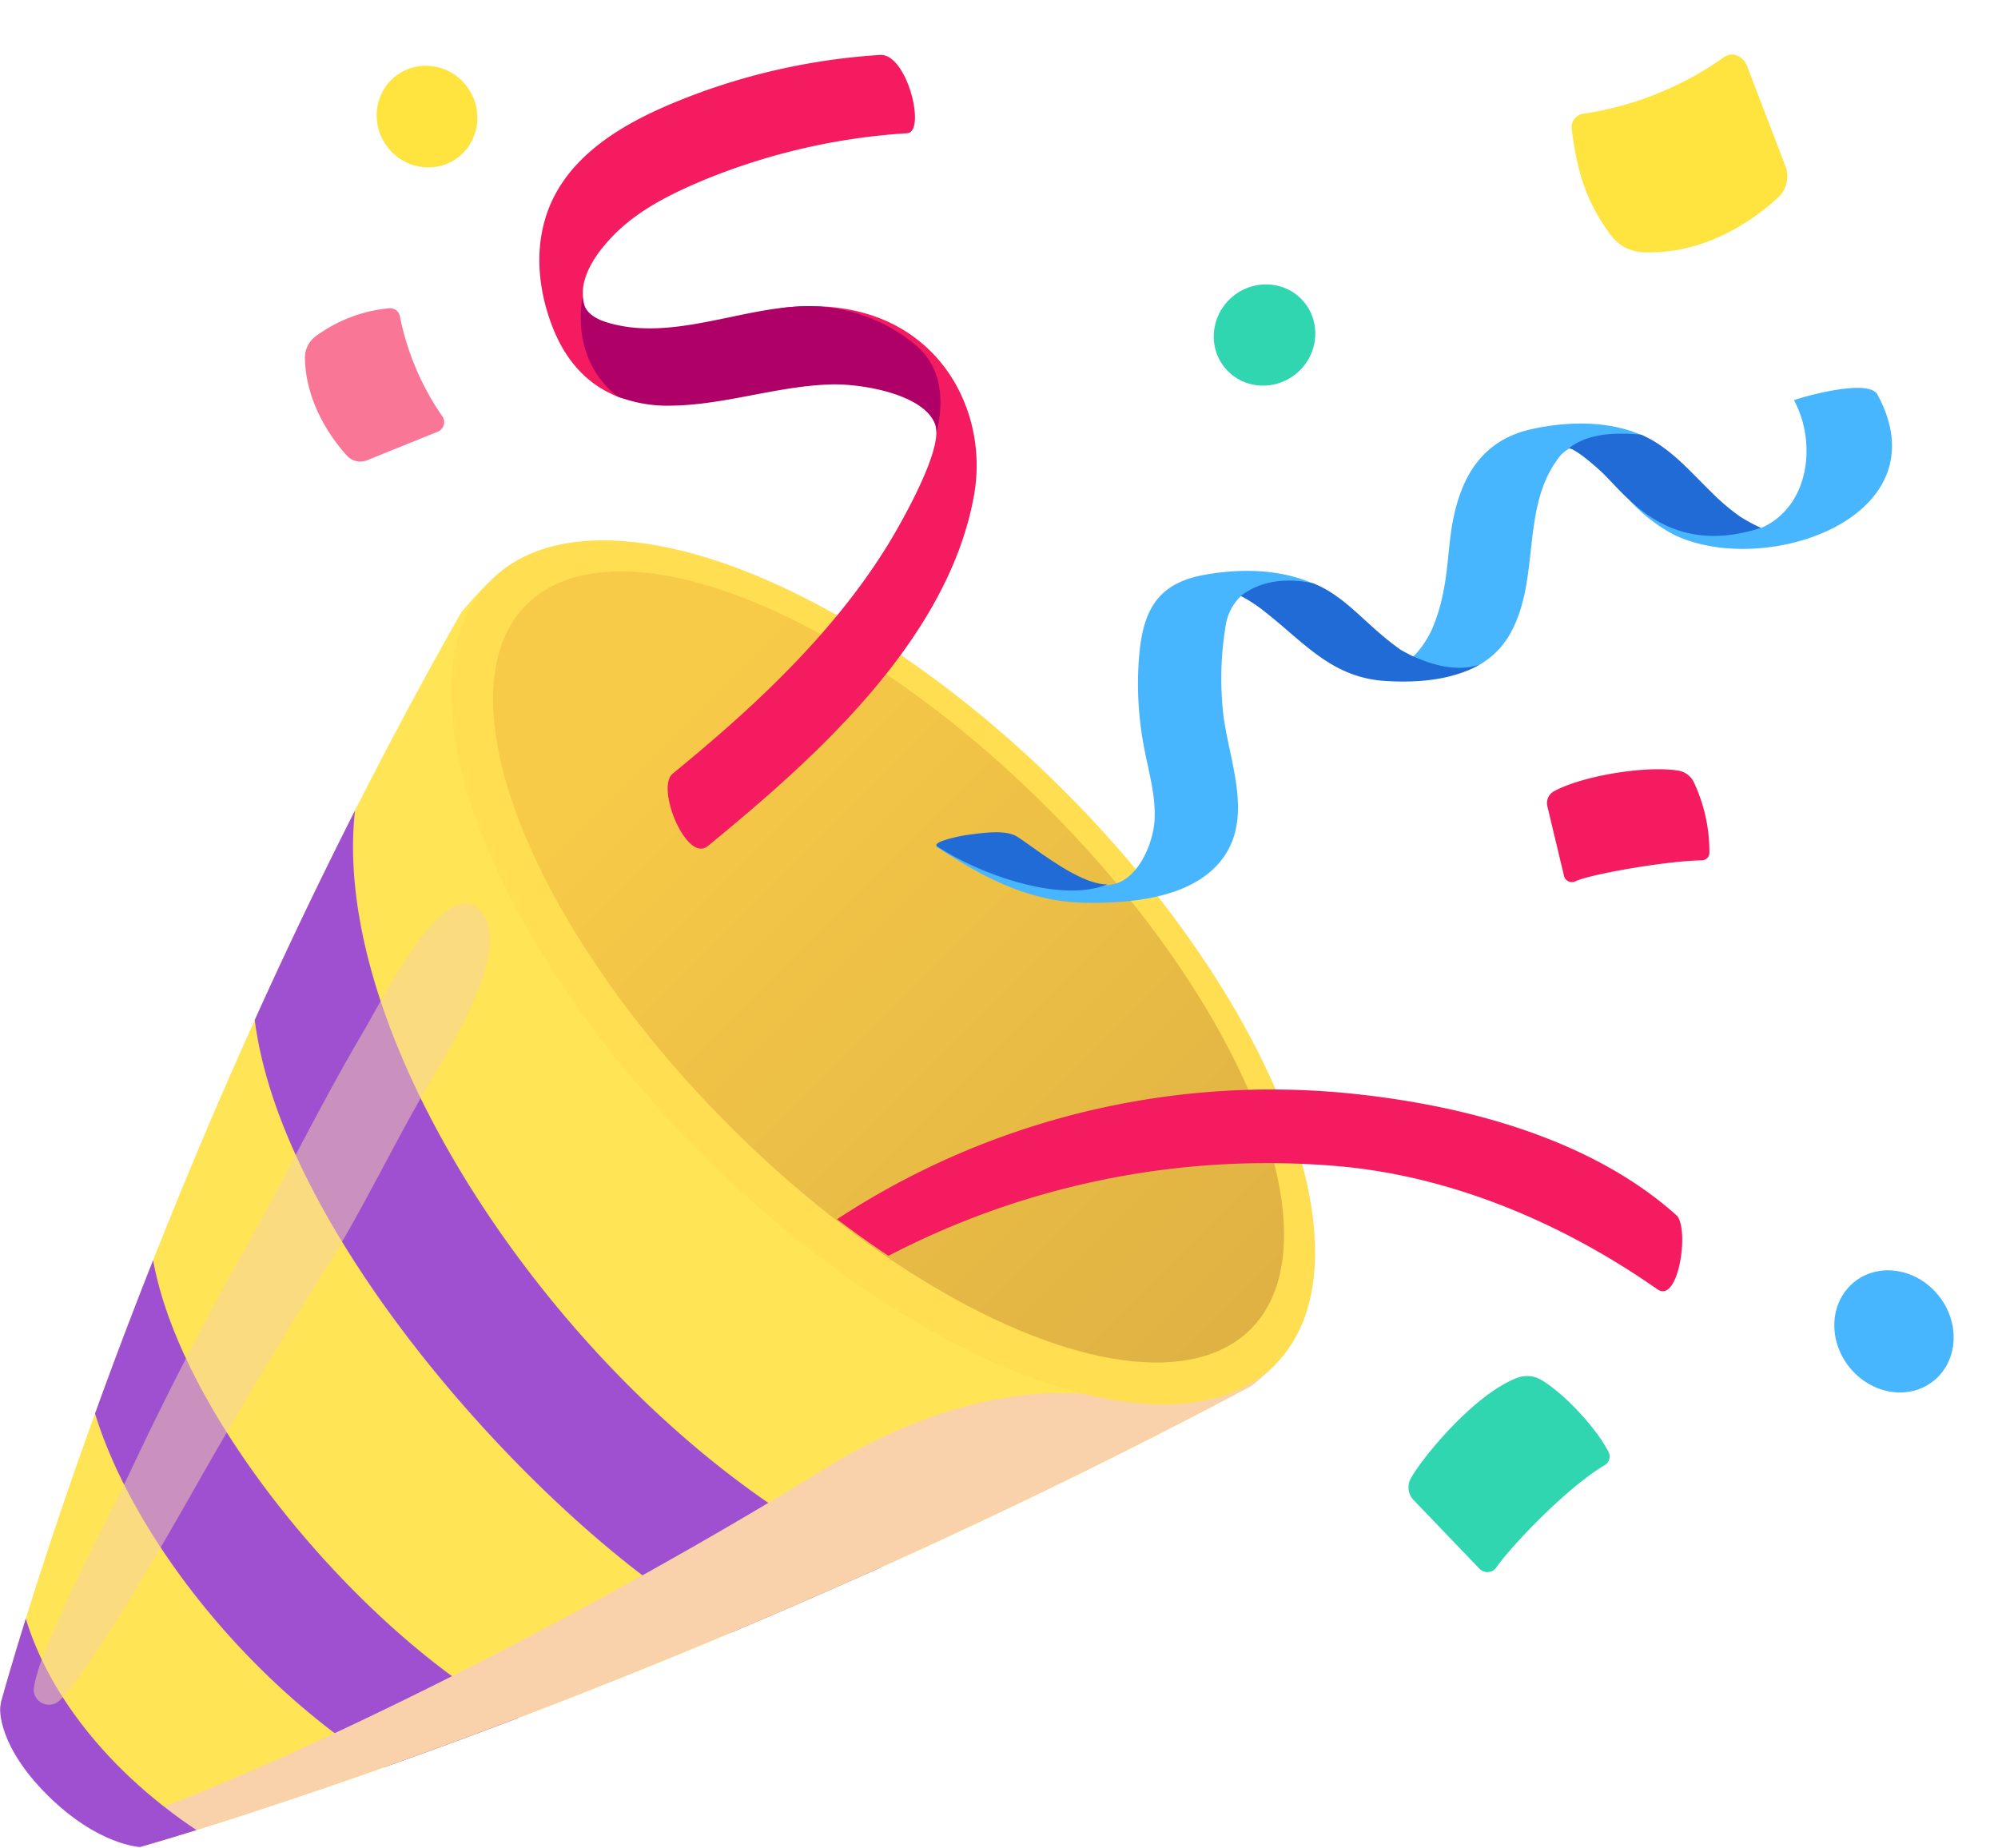 <svg xmlns="http://www.w3.org/2000/svg" width="40" height="37" viewBox="0 0 40 37"><defs><linearGradient id="a" x1="50%" x2="50%" y1="17.79%" y2="158.541%"><stop offset="0%" stop-color="#F7CA48"/><stop offset="100%" stop-color="#CDA040"/></linearGradient></defs><g fill-rule="nonzero" fill="none"><path fill="#FFE455" d="M20.793 16.38c-3.903-3.951-11.036-4.694-11.036-4.694a8.49 8.49 0 00-.522.571C3.231 22.83.347 32.894.02 34.072l-.016.115v.014s.096.667 1.11 1.672c1.015 1.006 1.688 1.1 1.689 1.1.001 0 10.38-2.911 22.263-9.238.173-.146.33-.285.468-.426-.002.001-.756-7.064-4.74-10.929z"/><path fill="#9F50D0" d="M7.106 16.227a104.487 104.487 0 00-2.006 4.19c.587 4.63 6.347 10.654 9.535 12.263a149.6 149.6 0 003.002-1.307c-5.683-2.582-11.084-10.177-10.53-15.146zm-4.04 8.998c-.436 1.1-.823 2.128-1.163 3.07.727 2.38 2.98 5.333 5.787 7.08.813-.285 1.711-.616 2.682-.985-3.014-1.59-6.73-5.937-7.306-9.165z"/><path fill="#F9D2AC" d="M25.532 27.31a24.577 24.577 0 00-1.708-6.304c-1.25 1.099-.27 3.708-1.69 4.588-.289.212.755 2.5.4 2.424-2.336-.507-4.66.541-5.952 1.338-6.39 3.942-13.166 6.977-14.627 7.218.527.353.845.398.846.398.001 0 10.38-2.911 22.263-9.238.173-.144.33-.286.468-.424z" style="mix-blend-mode:multiply"/><ellipse cx="17.679" cy="19.465" fill="#FFDE52" rx="5.133" ry="11.102" transform="rotate(-45 17.679 19.465)"/><ellipse cx="17.789" cy="19.356" fill="url(#a)" rx="4.501" ry="10.253" transform="rotate(-45 17.789 19.356)"/><path fill="#9F50D0" d="M.516 32.4c-.266.857-.43 1.433-.495 1.669l-.017.117v.014s-.062.735.95 1.738c1.013 1.003 1.848 1.034 1.849 1.034.001 0 .4-.112 1.13-.339C2.308 35.55 1.016 34.04.516 32.4z"/><path fill="#F9D2AC" d="M3.846 29.882a114.583 114.583 0 012.687-4.506c.673-1.06 1.388-2.547 2.02-3.619.467-.792 1.642-2.682 1.132-3.436-.694-1.027-2.014 1.662-2.404 2.319-.852 1.443-1.586 2.952-2.404 4.412a68.13 68.13 0 00-2.226 4.315c-.362.776-1.112 2.18-1.438 2.966-.13.308-.445.933-.533 1.44a.3.3 0 00.17.321c.122.058.268.03.359-.07.745-.817 2.143-3.274 2.637-4.142z" opacity=".5" style="mix-blend-mode:screen"/><path fill="#F41B60" d="M14.168 16.937c2.156-1.763 4.837-4.153 5.338-7.057.192-1.143-.212-2.37-1.154-3.093-.719-.553-1.607-.712-2.495-.644-1.148.087-2.253 1.087-3.403.807-.525-.127-.891-.796-.758-1.312.087-.34.318-.648.56-.9.509-.534 1.198-.87 1.874-1.15a12.79 12.79 0 014.032-.921c.385-.027 0-1.605-.545-1.567a12.943 12.943 0 00-3.55.733c-1.068.39-2.284.936-2.89 1.95-.498.834-.466 1.833-.131 2.722.27.717.717 1.198 1.326 1.437.315.124.806-.072 1.205-.08 1.082-.015 2.061-.421 3.141-.45.584-.017 1.757.462 2.001 1.073.159.399-.422 1.495-.66 1.93-1.093 2.007-2.834 3.635-4.59 5.07-.35.285.279 1.795.697 1.452h.002z"/><path fill="#AF0068" d="M18.308 6.887a3.388 3.388 0 00-2.449-.744c-1.148.087-2.404.63-3.558.351-.406-.095-.625-.25-.64-.553-.125.762.087 1.531.714 2 .341.129.705.19 1.07.179 1.083-.016 2.116-.395 3.2-.425.584-.015 1.827.18 2.076.79a.47.47 0 01.027.174c.117-.469.195-1.257-.44-1.772z"/><path fill="#48B5FF" d="M37.586 7.897c-.192-.351-1.676.103-1.67.115.458.842.317 2.13-.66 2.558-.019-.012-.165-.008-.193-.026-.112-.078-.207-.115-.324-.19-.208-.14-.529-.286-.708-.457-.378-.367-.515-.836-.983-1.096-.701-.39-1.61-.381-2.376-.213-.956.21-1.393.887-1.58 1.81-.097.492-.097.998-.205 1.49a3.482 3.482 0 01-.223.719 2.054 2.054 0 01-.289.45.765.765 0 01-.091.089c-.112-.058-.364-.013-.405-.041-.175-.12-.403-.181-.562-.321-.333-.294-.426-.79-.822-1.003-.706-.381-1.538-.414-2.317-.286-.962.154-1.284.662-1.37 1.608a6.735 6.735 0 00.09 1.826c.089.49.244.985.216 1.488-.026.466-.336 1.23-.892 1.296-.536.063-1.538-.533-1.962-.81-.247-.162-.51-.07-.784-.036-.07.008-.866-.006-.714.09.934.613 1.85 1.102 2.993 1.115.892.01 2.096-.095 2.692-.847.688-.872.126-2.046.034-3.017a6.442 6.442 0 01.062-1.715c.038-.21.14-.404.294-.556a.907.907 0 01.613.185c.786.611 1.264 1.338 2.328 1.41.63.042 1.278.096 1.827-.217a1.65 1.65 0 00.617-.61c.64-1.104.193-2.582 1.027-3.598a.905.905 0 01.163-.127c.012.007.122 0 .13 0 .183.153.462.277.643.439.235.208.284.444.508.667.24.251.522.461.831.623 1.82.868 5.397-.354 4.062-2.812z"/><path fill="#216BD6" d="M20.372 16.753c-.247-.163-.76-.07-1.034-.036-.07.009-.717.133-.57.229.873.571 2.48 1.135 3.4.757-.543.007-1.39-.684-1.796-.95zm14.438-6.431a4.386 4.386 0 01-.57-.492c-.378-.367-.722-.773-1.19-1.033-.061-.033-.123-.063-.186-.095-.492-.047-1.051-.04-1.448.265.192.076.44.295.608.444.495.44 1.32 1.775 3.231 1.155a3.161 3.161 0 01-.446-.244zm-6.52 2.817c-.112-.058-.22-.112-.261-.14a5.98 5.98 0 01-.496-.4c-.334-.293-.636-.611-1.032-.825-.065-.036-.134-.065-.2-.095-.504-.113-1.047-.073-1.46.251.169.088.328.192.475.311.786.611 1.336 1.317 2.404 1.389.631.042 1.347-.009 1.892-.324-.614.208-1.309-.177-1.322-.167z"/><path fill="#F41B60" d="M33.58 24.342c-1.708-1.541-4.22-2.206-6.456-2.444a15.836 15.836 0 00-10.359 2.503l-.007.005c.344.26.688.505 1.03.732a16.426 16.426 0 019.093-1.786c2.094.2 4.284 1.048 6.3 2.456.418.293.638-1.154.398-1.466zm-2.268-6.808l-.333-1.391a.268.268 0 01.125-.3c.534-.298 1.784-.521 2.483-.42.13.019.245.095.31.208.22.454.33.952.325 1.455a.155.155 0 01-.164.136c-.72.014-2.232.28-2.517.419a.16.16 0 01-.14.001.16.16 0 01-.09-.108z"/><path fill="#30D6AF" d="M29.621 31.404L28.3 30.027a.367.367 0 01-.058-.428c.208-.39 1.243-1.667 2.115-2.012a.56.56 0 01.495.033c.475.28 1.118.979 1.355 1.453.045.1.002.216-.096.264-.816.494-1.918 1.689-2.153 2.037a.218.218 0 01-.336.03z"/><ellipse cx="25.316" cy="6.706" fill="#30D6AF" rx="1.03" ry="1" transform="rotate(-41.86 25.316 6.706)"/><ellipse cx="8.549" cy="2.333" fill="#FFE33E" rx="1" ry="1.026" transform="rotate(-34.46 8.55 2.333)"/><ellipse cx="37.917" cy="26.651" fill="#48B5FF" rx="1.145" ry="1.269" transform="rotate(-38.55 37.917 26.65)"/><path fill="#FA7697" d="M8.767 8.64l-1.413.571a.365.365 0 01-.414-.095c-.289-.322-.815-1.032-.835-1.938a.536.536 0 01.201-.436 2.93 2.93 0 011.493-.572.2.2 0 01.21.178c.144.71.43 1.384.844 1.982.037.05.049.115.032.175a.209.209 0 01-.118.135z"/><path fill="#FFE33E" d="M34.972 1.311l.757 1.975a.58.58 0 01-.107.643c-.447.421-1.443 1.179-2.744 1.12a.848.848 0 01-.642-.359c-.508-.694-.66-1.28-.77-2.1a.273.273 0 01.242-.315 6.53 6.53 0 002.806-1.13c.153-.115.374-.034.458.166z"/></g></svg>